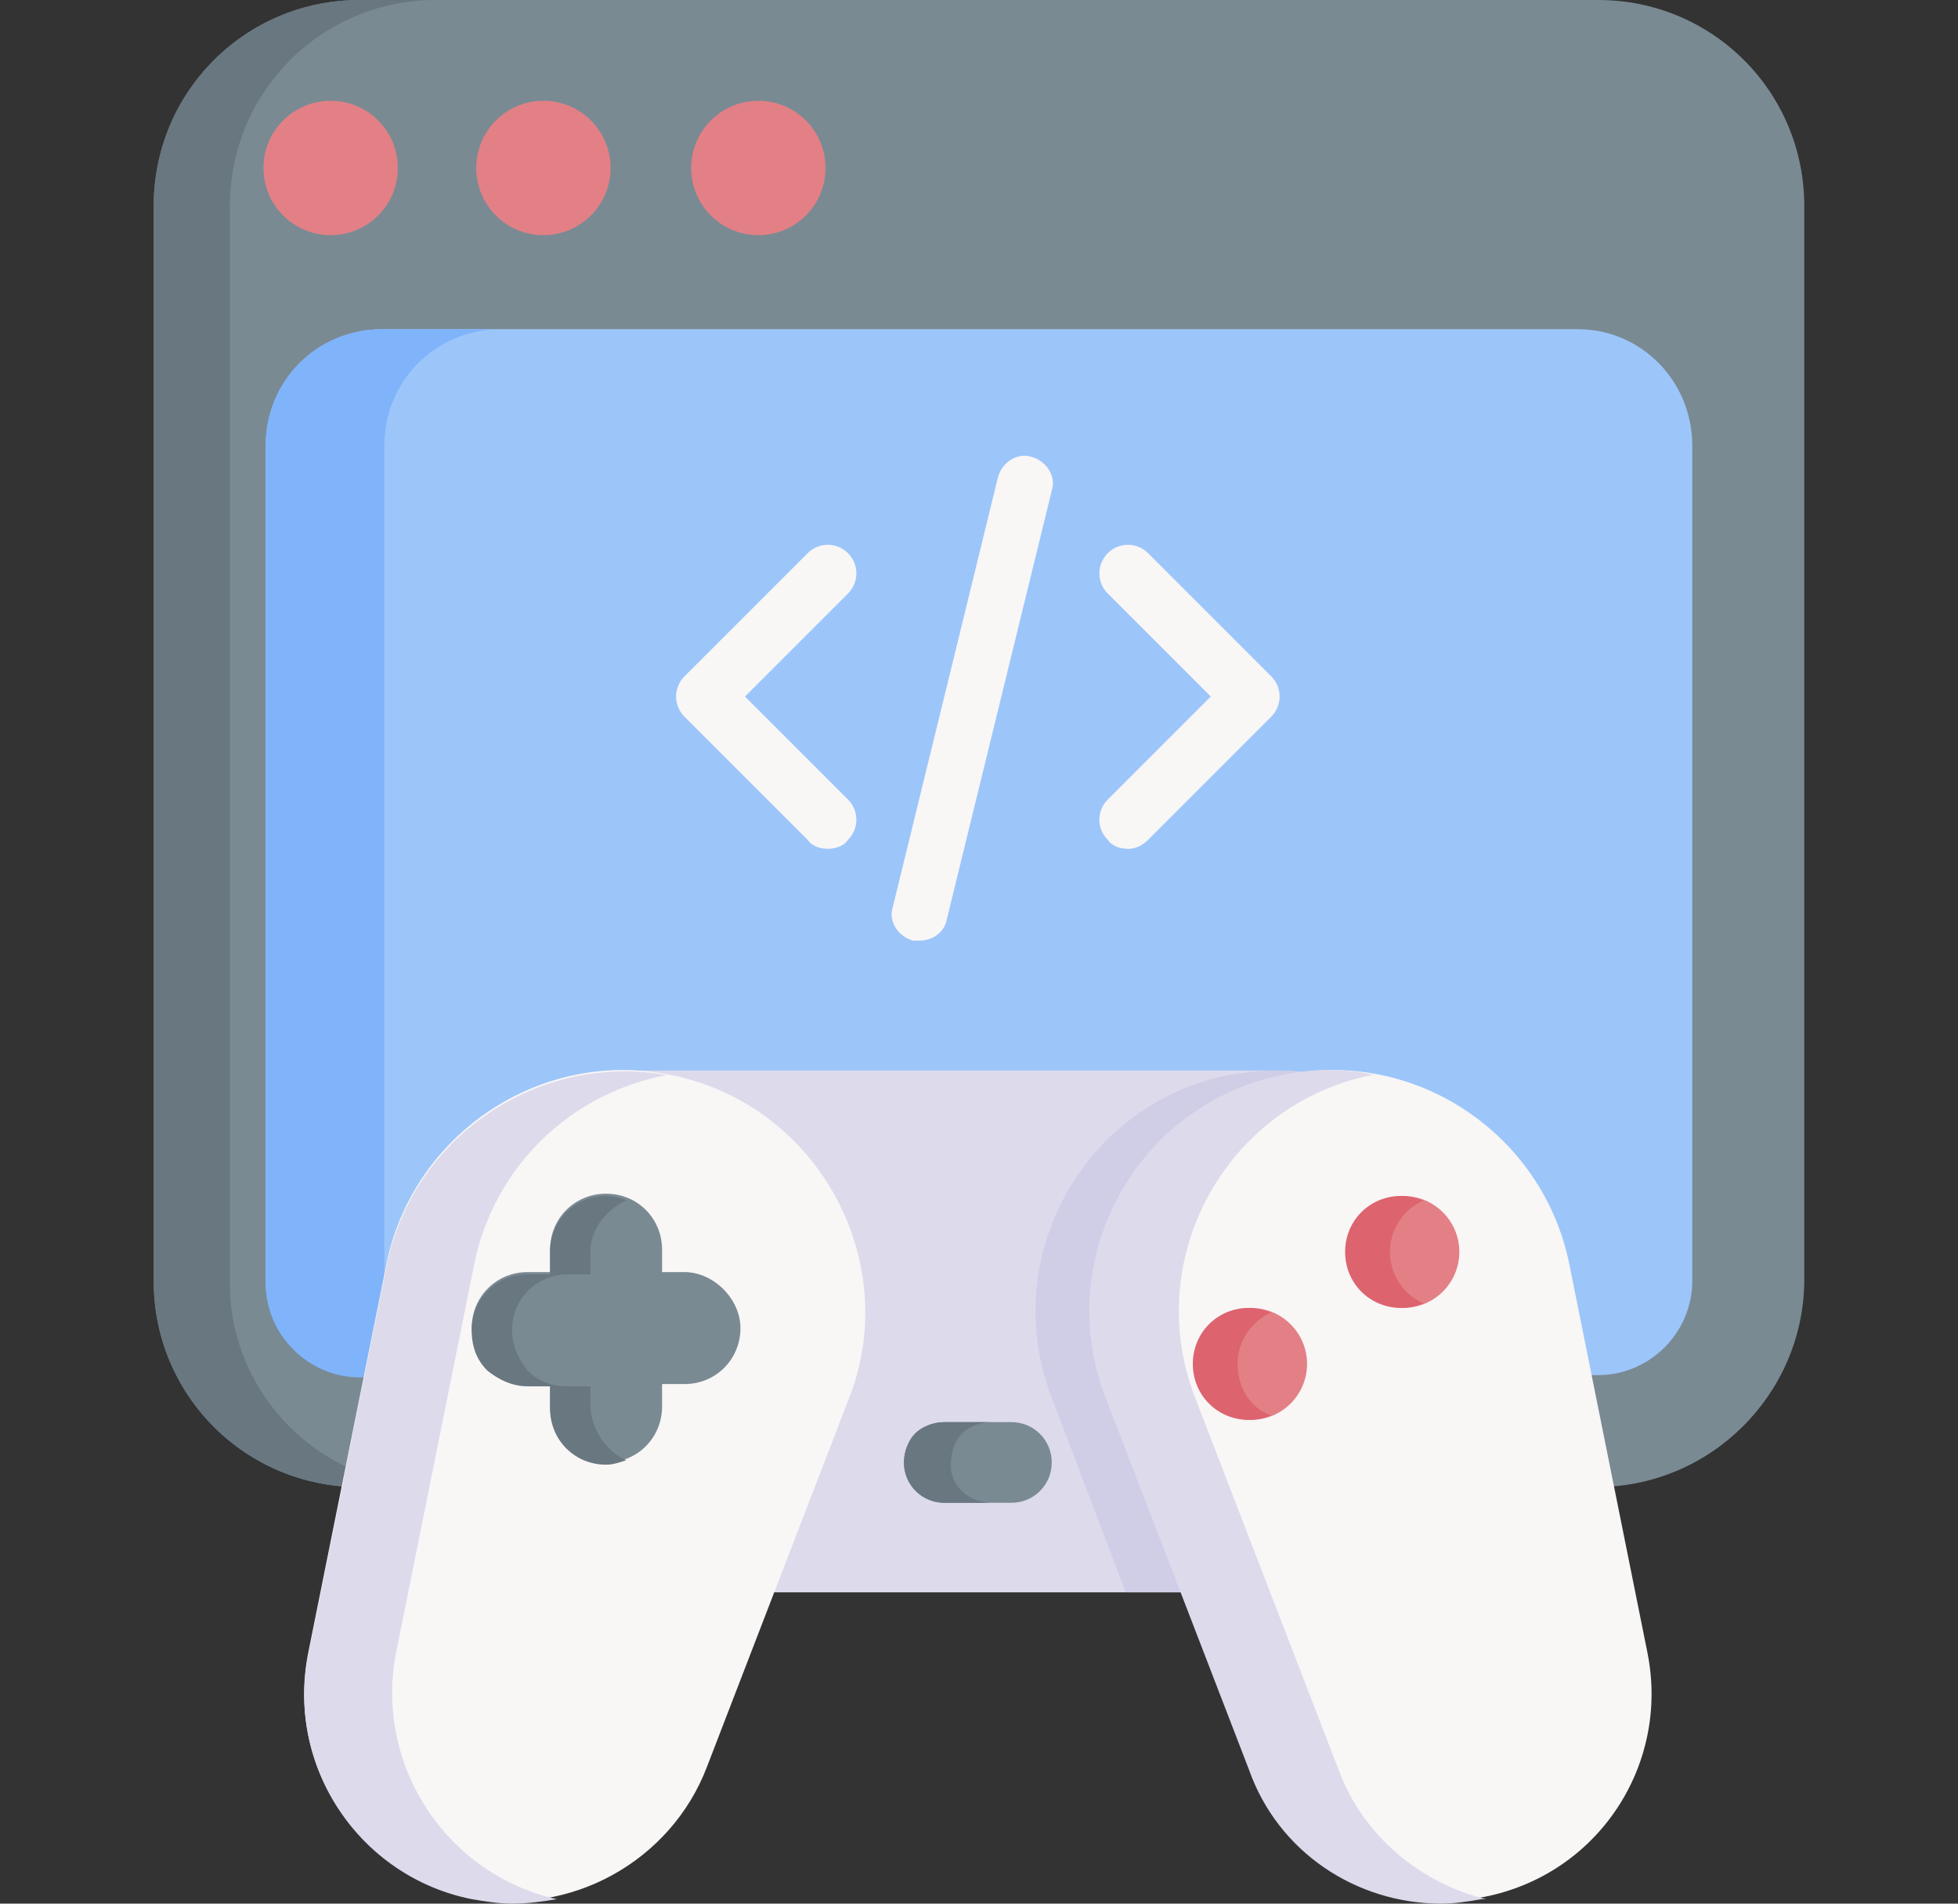 <svg width="72" height="70" viewBox="0 0 72 70" fill="none" xmlns="http://www.w3.org/2000/svg">
<rect x="0" y="0" width="72" height="70" fill="#333333" stroke="none"/>
<path d="M58.688 54.682H13.229C9.029 54.682 5.652 51.306 5.652 47.106V7.576C5.652 3.376 9.029 0 13.229 0H58.77C62.97 0 66.347 3.376 66.347 7.576V47.188C66.264 51.306 62.888 54.682 58.688 54.682Z" fill="#7A8A93"/>
<path d="M16.029 54.682H13.229C9.029 54.682 5.652 51.306 5.652 47.106V7.576C5.652 3.376 9.029 0 13.229 0H16.029C11.829 0 8.452 3.376 8.452 7.576V47.188C8.452 51.306 11.829 54.682 16.029 54.682Z" fill="#687780"/>
<path d="M62.228 16.388V47.106C62.228 49 60.664 50.565 58.77 50.565H13.228C11.334 50.565 9.77 49 9.77 47.106V16.388C9.77 14 11.664 12.106 14.052 12.106H58.028C60.334 12.106 62.228 14 62.228 16.388Z" fill="#9CC6FA"/>
<path d="M17.593 50.647H13.228C11.334 50.647 9.77 49.082 9.77 47.188V16.388C9.77 14 11.664 12.106 14.052 12.106H18.417C16.028 12.106 14.134 14 14.134 16.388V47.106C14.134 49.082 15.699 50.647 17.593 50.647Z" fill="#7FB4FB"/>
<path d="M12.158 8.647C13.523 8.647 14.629 7.541 14.629 6.177C14.629 4.812 13.523 3.706 12.158 3.706C10.794 3.706 9.688 4.812 9.688 6.177C9.688 7.541 10.794 8.647 12.158 8.647Z" fill="#E28086"/>
<path d="M19.982 8.647C21.347 8.647 22.453 7.541 22.453 6.177C22.453 4.812 21.347 3.706 19.982 3.706C18.618 3.706 17.512 4.812 17.512 6.177C17.512 7.541 18.618 8.647 19.982 8.647Z" fill="#E28086"/>
<path d="M27.887 8.647C29.251 8.647 30.357 7.541 30.357 6.177C30.357 4.812 29.251 3.706 27.887 3.706C26.522 3.706 25.416 4.812 25.416 6.177C25.416 7.541 26.522 8.647 27.887 8.647Z" fill="#E28086"/>
<path d="M30.441 31.212C30.194 31.212 29.864 31.13 29.7 30.883L25.17 26.353C24.758 25.942 24.758 25.283 25.17 24.871L29.7 20.341C30.111 19.93 30.77 19.93 31.182 20.341C31.594 20.753 31.594 21.412 31.182 21.824L27.394 25.612L31.182 29.4C31.594 29.812 31.594 30.471 31.182 30.883C31.017 31.13 30.688 31.212 30.441 31.212Z" fill="#F9F6F6"/>
<path d="M41.476 31.212C41.229 31.212 40.899 31.13 40.735 30.883C40.323 30.471 40.323 29.812 40.735 29.4L44.523 25.612L40.735 21.824C40.323 21.412 40.323 20.753 40.735 20.341C41.146 19.93 41.805 19.93 42.217 20.341L46.746 24.871C47.158 25.283 47.158 25.942 46.746 26.353L42.217 30.883C41.97 31.13 41.723 31.212 41.476 31.212Z" fill="#F9F6F6"/>
<path d="M33.818 34.588C33.735 34.588 33.653 34.588 33.571 34.588C32.994 34.424 32.665 33.847 32.83 33.353L36.7 17.541C36.865 16.965 37.441 16.636 37.935 16.8C38.512 16.965 38.841 17.541 38.677 18.035L34.806 33.847C34.724 34.259 34.312 34.588 33.818 34.588Z" fill="#F9F6F6"/>
<path d="M49.051 39.612L43.451 58.553H28.463L22.533 39.365H46.91C47.651 39.365 48.392 39.447 49.051 39.612Z" fill="#DDDAEC"/>
<path d="M49.051 39.612L43.451 58.553H41.392L38.675 51.388C36.698 46.282 39.828 40.6 45.181 39.529C45.757 39.447 46.334 39.365 46.91 39.365C47.651 39.365 48.392 39.447 49.051 39.612Z" fill="#D0CEE7"/>
<path d="M24.675 39.53C19.899 38.541 15.205 41.671 14.216 46.447L11.334 60.777C10.511 64.894 13.146 68.93 17.346 69.753C20.969 70.494 24.675 68.436 25.993 64.977L31.263 51.306C33.157 46.282 30.028 40.6 24.675 39.53Z" fill="#F9F6F6"/>
<path d="M20.476 69.835C19.982 69.918 19.405 70 18.829 70C18.335 70 17.841 69.918 17.346 69.835C13.229 69.012 10.511 64.977 11.335 60.859L14.217 46.53C15.205 41.753 19.817 38.706 24.511 39.53C21.052 40.188 18.17 42.824 17.429 46.53L14.546 60.859C13.805 64.977 16.441 68.93 20.476 69.835Z" fill="#DDDAEC"/>
<path d="M47.24 39.53C52.017 38.541 56.711 41.671 57.699 46.447L60.581 60.777C61.405 64.894 58.77 68.93 54.57 69.753C50.946 70.494 47.24 68.436 45.922 64.977L40.652 51.306C38.758 46.282 41.805 40.6 47.24 39.53Z" fill="#F9F6F6"/>
<path d="M54.651 69.835C54.569 69.835 54.569 69.835 54.487 69.835C53.992 69.918 53.498 70 53.004 70C49.875 70 46.992 68.106 45.922 65.059L40.651 51.388C38.675 46.282 41.804 40.6 47.157 39.529C48.31 39.282 49.463 39.282 50.534 39.529H50.451C45.098 40.6 41.969 46.282 43.945 51.388L49.216 65.059C50.122 67.529 52.263 69.259 54.651 69.835Z" fill="#DDDAEC"/>
<path d="M25.169 46.776H24.346V45.953C24.346 44.8 23.44 43.894 22.287 43.894C21.134 43.894 20.228 44.8 20.228 45.953V46.776H19.404C18.252 46.776 17.346 47.682 17.346 48.835C17.346 49.988 18.252 50.894 19.404 50.894H20.228V51.718C20.228 52.87 21.134 53.776 22.287 53.776C23.44 53.776 24.346 52.87 24.346 51.718V50.894H25.169C26.322 50.894 27.228 49.988 27.228 48.835C27.228 47.765 26.24 46.776 25.169 46.776Z" fill="#7A8A93"/>
<path d="M23.028 53.694C22.781 53.777 22.534 53.859 22.287 53.859C21.134 53.859 20.228 52.953 20.228 51.8V50.977H19.404C18.828 50.977 18.334 50.73 17.922 50.4C17.51 49.988 17.346 49.494 17.346 48.918C17.346 47.765 18.252 46.859 19.404 46.859H20.228V46.035C20.228 44.882 21.134 43.977 22.287 43.977C22.534 43.977 22.863 44.059 23.028 44.141C22.287 44.471 21.71 45.212 21.71 46.035V46.859H20.887C19.734 46.859 18.828 47.765 18.828 48.918C18.828 49.494 19.075 49.988 19.404 50.4C19.816 50.812 20.31 50.977 20.887 50.977H21.71V51.8C21.793 52.624 22.287 53.365 23.028 53.694Z" fill="#687780"/>
<path d="M51.604 48.094C52.741 48.094 53.663 47.172 53.663 46.035C53.663 44.898 52.741 43.977 51.604 43.977C50.467 43.977 49.545 44.898 49.545 46.035C49.545 47.172 50.467 48.094 51.604 48.094Z" fill="#E28086"/>
<path d="M46.004 52.212C47.141 52.212 48.063 51.29 48.063 50.153C48.063 49.016 47.141 48.094 46.004 48.094C44.867 48.094 43.945 49.016 43.945 50.153C43.945 51.29 44.867 52.212 46.004 52.212Z" fill="#E28086"/>
<path d="M52.345 47.929C52.098 48.012 51.851 48.094 51.522 48.094C50.369 48.094 49.463 47.188 49.463 46.035C49.463 44.882 50.369 43.977 51.522 43.977C51.769 43.977 52.098 44.059 52.345 44.141C51.604 44.471 51.11 45.212 51.11 46.035C51.11 46.859 51.604 47.6 52.345 47.929Z" fill="#DD636E"/>
<path d="M46.746 52.047C46.499 52.13 46.252 52.212 45.922 52.212C44.769 52.212 43.863 51.306 43.863 50.153C43.863 49 44.769 48.094 45.922 48.094C46.169 48.094 46.499 48.177 46.746 48.259C46.005 48.588 45.51 49.33 45.51 50.153C45.51 51.059 46.005 51.8 46.746 52.047Z" fill="#DD636E"/>
<path d="M37.193 55.259H34.723C33.899 55.259 33.24 54.6 33.24 53.777C33.24 52.953 33.899 52.294 34.723 52.294H37.193C38.017 52.294 38.675 52.953 38.675 53.777C38.675 54.6 38.017 55.259 37.193 55.259Z" fill="#7A8A93"/>
<path d="M36.452 55.259H34.723C33.899 55.259 33.24 54.6 33.24 53.777C33.24 53.365 33.405 52.953 33.652 52.706C33.899 52.459 34.311 52.294 34.723 52.294H36.452C36.04 52.294 35.629 52.459 35.381 52.706C35.134 52.953 34.97 53.365 34.97 53.777C34.887 54.6 35.629 55.259 36.452 55.259Z" fill="#687780"/>
</svg>
